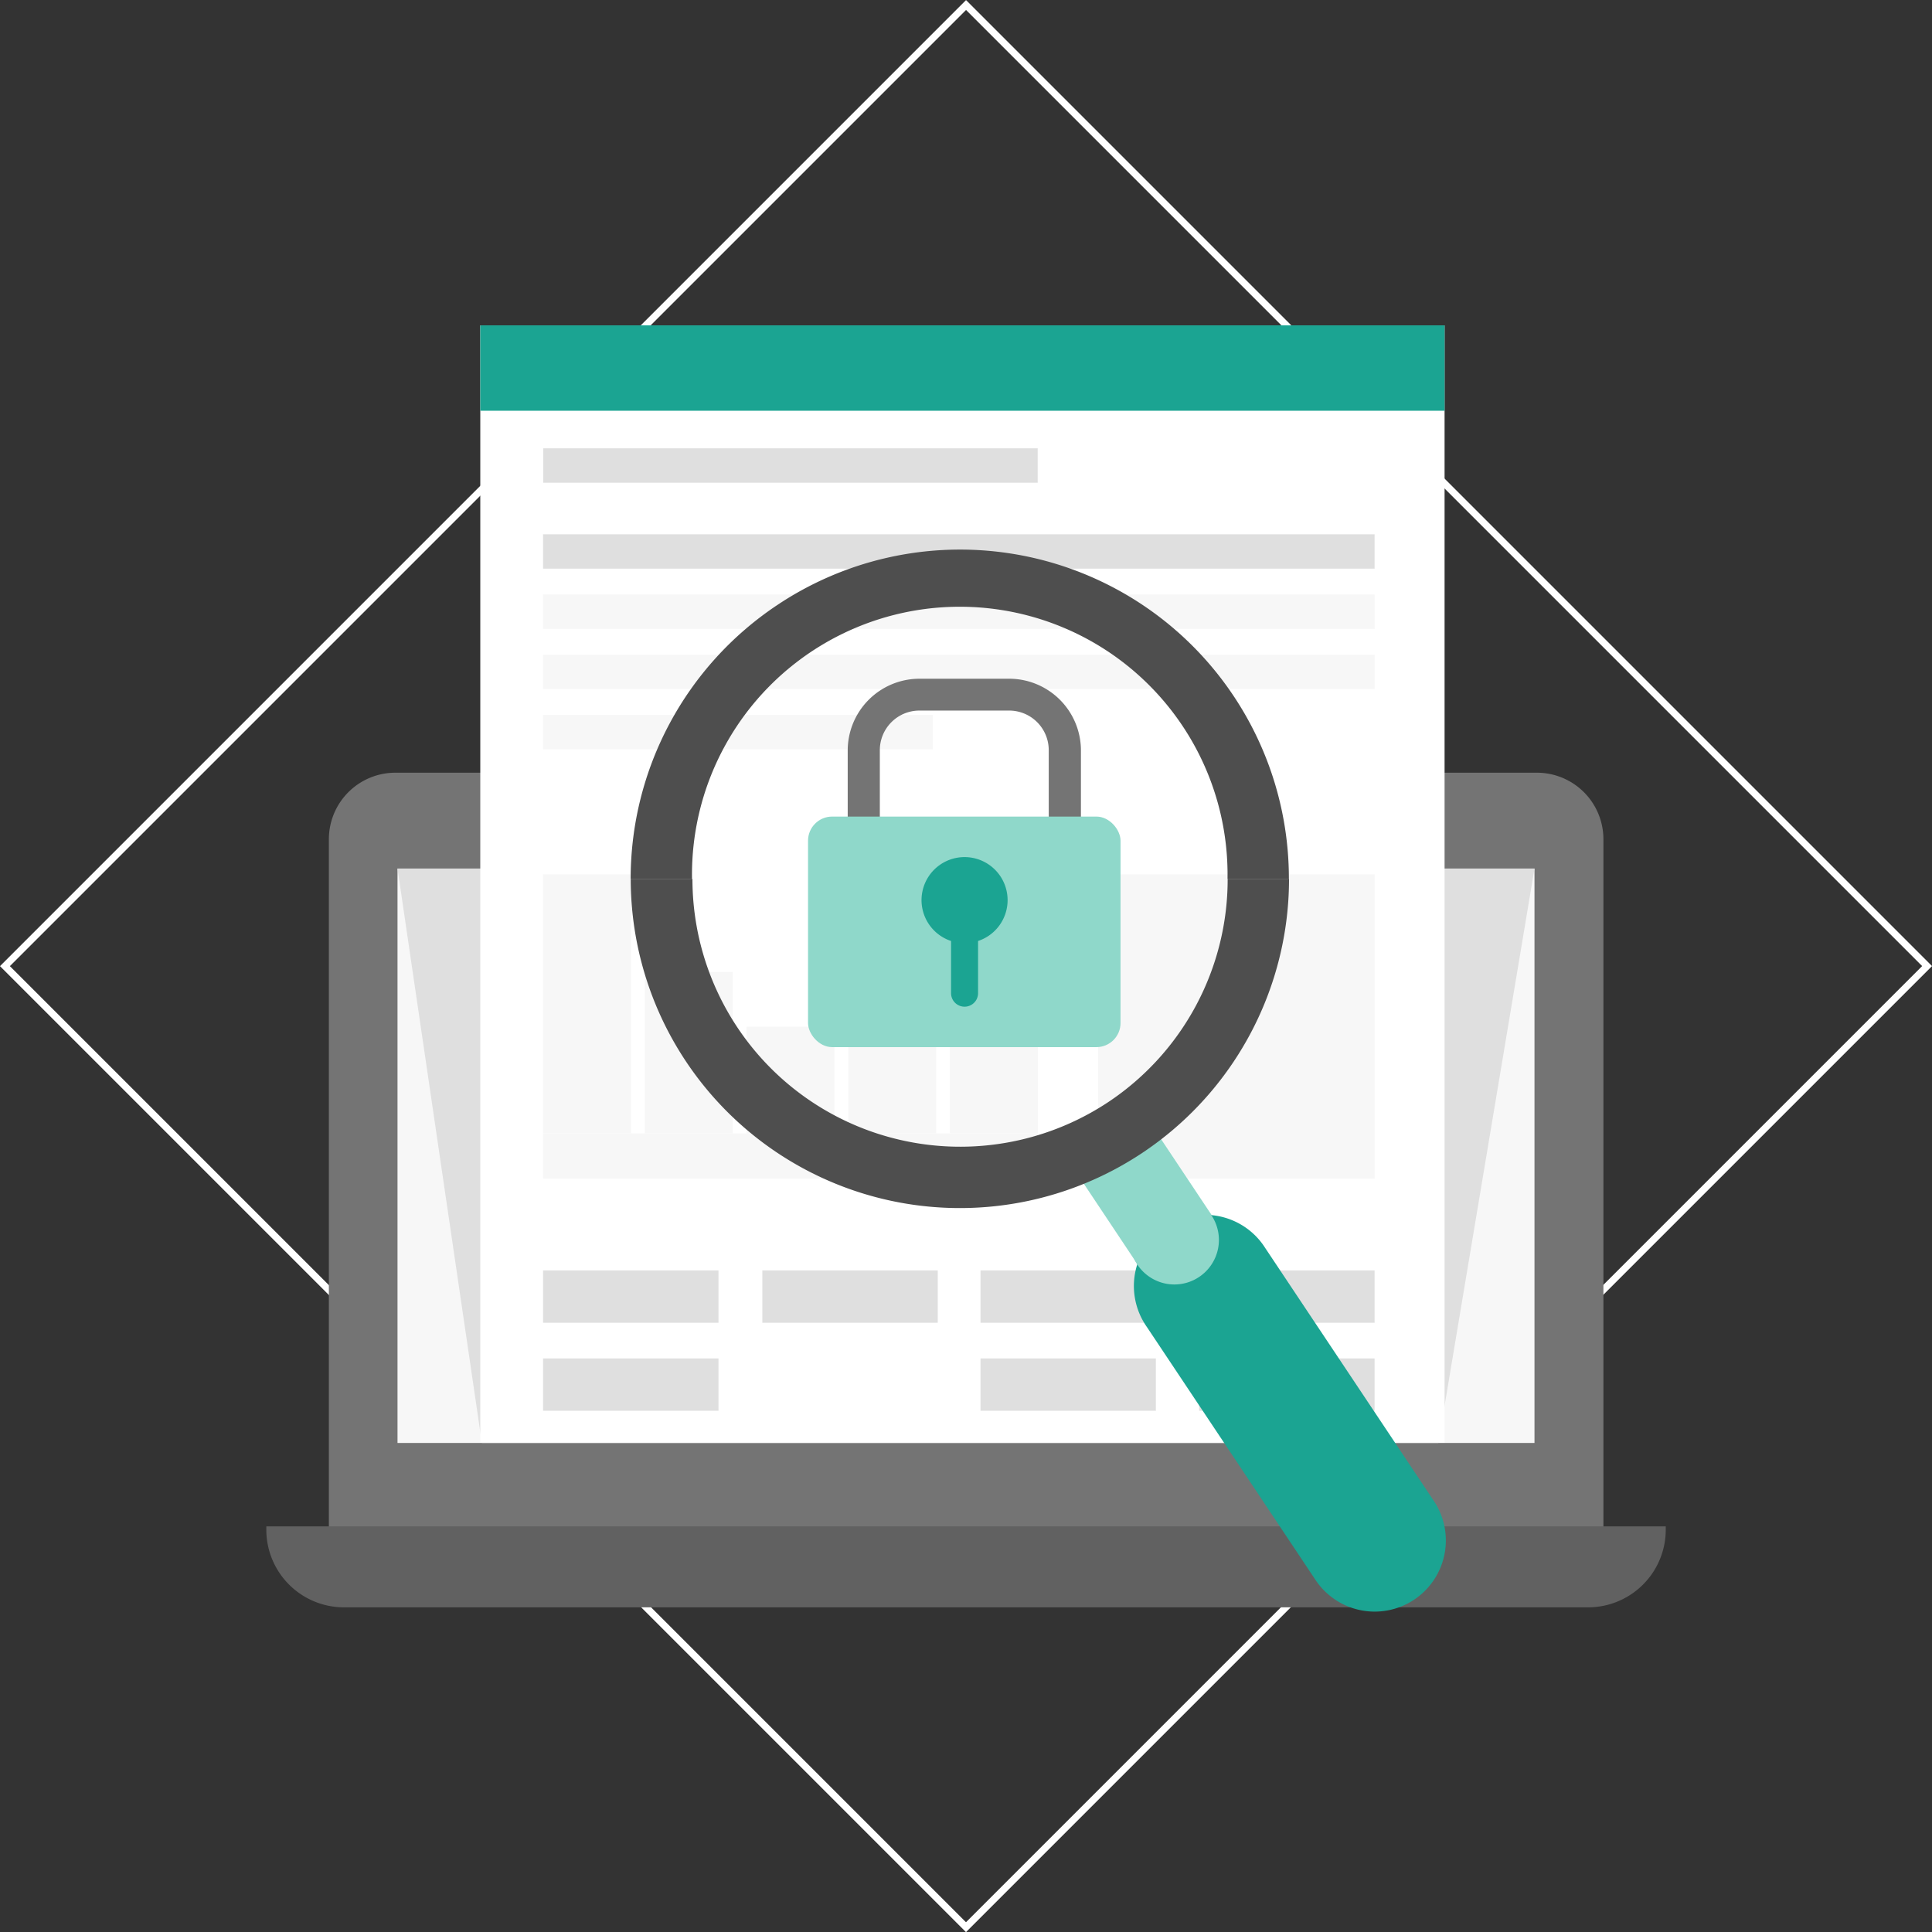 <svg xmlns="http://www.w3.org/2000/svg" viewBox="0 0 276.11 276.12"><rect x="0" y="0" width="276.11" height="276.12" fill="#333333" stroke="none"/><defs><style>.a{fill:none;stroke:#fff;stroke-miterlimit:10;}.b{fill:#747474;}.c{fill:#f7f7f7;}.d{fill:#dfdfdf;}.e{fill:#73c5d8;}.f{fill:#616161;}.g{fill:#fff;}.h{fill:#1ba492;}.i,.k{fill:#8fd8ca;}.j{fill:#4e4e4e;}.k{fill-rule:evenodd;}</style></defs><title>All-icons</title><rect class="a" x="40.94" y="40.94" width="194.24" height="194.25" transform="translate(138.06 -57.18) rotate(45)"/><path class="b" d="M56.47,110.43H219.64a9.51,9.51,0,0,1,9.51,9.51v100a0,0,0,0,1,0,0H47a0,0,0,0,1,0,0v-100A9.51,9.51,0,0,1,56.47,110.43Z"/><rect class="c" x="56.81" y="124.13" width="162.49" height="82.09"/><polygon class="d" points="219.3 124.13 56.81 124.13 68.87 206.22 205.56 206.22 219.3 124.13"/><circle class="e" cx="138.06" cy="117.5" r="3.12"/><path class="f" d="M38.06,218.14h200a0,0,0,0,1,0,0v0.47a11.1,11.1,0,0,1-11.1,11.1H49.16a11.1,11.1,0,0,1-11.1-11.1v-0.47A0,0,0,0,1,38.06,218.14Z"/><rect class="g" x="68.64" y="46.5" width="137.81" height="159.68"/><rect class="h" x="68.64" y="46.5" width="137.81" height="12.2"/><rect class="c" x="77.61" y="161.98" width="70.71" height="6.46"/><rect class="c" x="77.61" y="124.95" width="12.57" height="37.03"/><rect class="c" x="92.15" y="138.91" width="12.57" height="23.07"/><rect class="c" x="106.68" y="146.73" width="12.57" height="15.26"/><rect class="c" x="121.22" y="139.57" width="12.57" height="22.41"/><rect class="c" x="135.75" y="145.95" width="12.57" height="16.03"/><rect class="d" x="77.63" y="64.07" width="70.67" height="4.92"/><rect class="d" x="77.61" y="76.36" width="118.84" height="4.91"/><rect class="c" x="77.61" y="84.96" width="118.84" height="4.92"/><rect class="c" x="77.61" y="93.57" width="118.84" height="4.91"/><rect class="c" x="77.61" y="102.17" width="55.7" height="4.92"/><rect class="d" x="77.61" y="181.56" width="25.07" height="7.48"/><rect class="d" x="108.95" y="181.56" width="25.07" height="7.48"/><rect class="d" x="140.13" y="181.56" width="25.06" height="7.48"/><rect class="d" x="171.38" y="181.56" width="25.07" height="7.48"/><rect class="c" x="156.94" y="124.95" width="39.51" height="43.5"/><rect class="d" x="77.61" y="194.14" width="25.07" height="7.48"/><rect class="d" x="140.13" y="194.14" width="25.06" height="7.48"/><rect class="d" x="171.38" y="194.14" width="25.07" height="7.48"/><rect class="i" x="164.92" y="159.41" width="12.72" height="45.77" transform="translate(-72.33 125.55) rotate(-33.67)"/><path class="b" d="M154.47,130.28H121.15V107.21A10.26,10.26,0,0,1,131.4,97h12.83a10.26,10.26,0,0,1,10.25,10.25v23.07Zm-28.73-4.59h24.14V107.21a5.66,5.66,0,0,0-5.66-5.66H131.4a5.66,5.66,0,0,0-5.66,5.66v18.49Z"/><rect class="i" x="115.48" y="116.7" width="44.66" height="32.95" rx="3.45" ry="3.45"/><path class="h" d="M144,128.64a6.15,6.15,0,1,0-8.08,5.84v7.46a1.93,1.93,0,1,0,3.86,0v-7.46A6.15,6.15,0,0,0,144,128.64Z"/><path class="h" d="M204.8,214.33a10.17,10.17,0,1,1-16.92,11.28l-24-36a10.17,10.17,0,1,1,16.92-11.28Z"/><path class="j" d="M111.08,86.47a47,47,0,0,0-20.95,39.13h8.77a38.27,38.27,0,1,1,76.53,0h8.77A47,47,0,0,0,111.08,86.47ZM90.14,125.61a47,47,0,0,0,94.08,0h-8.77a38.24,38.24,0,0,1-17,31.85h0a38.27,38.27,0,0,1-59.49-31.85H90.14Z"/><path class="k" d="M174.2,177.21a6.36,6.36,0,1,0-6.36,6.36A6.37,6.37,0,0,0,174.2,177.21Z"/></svg>